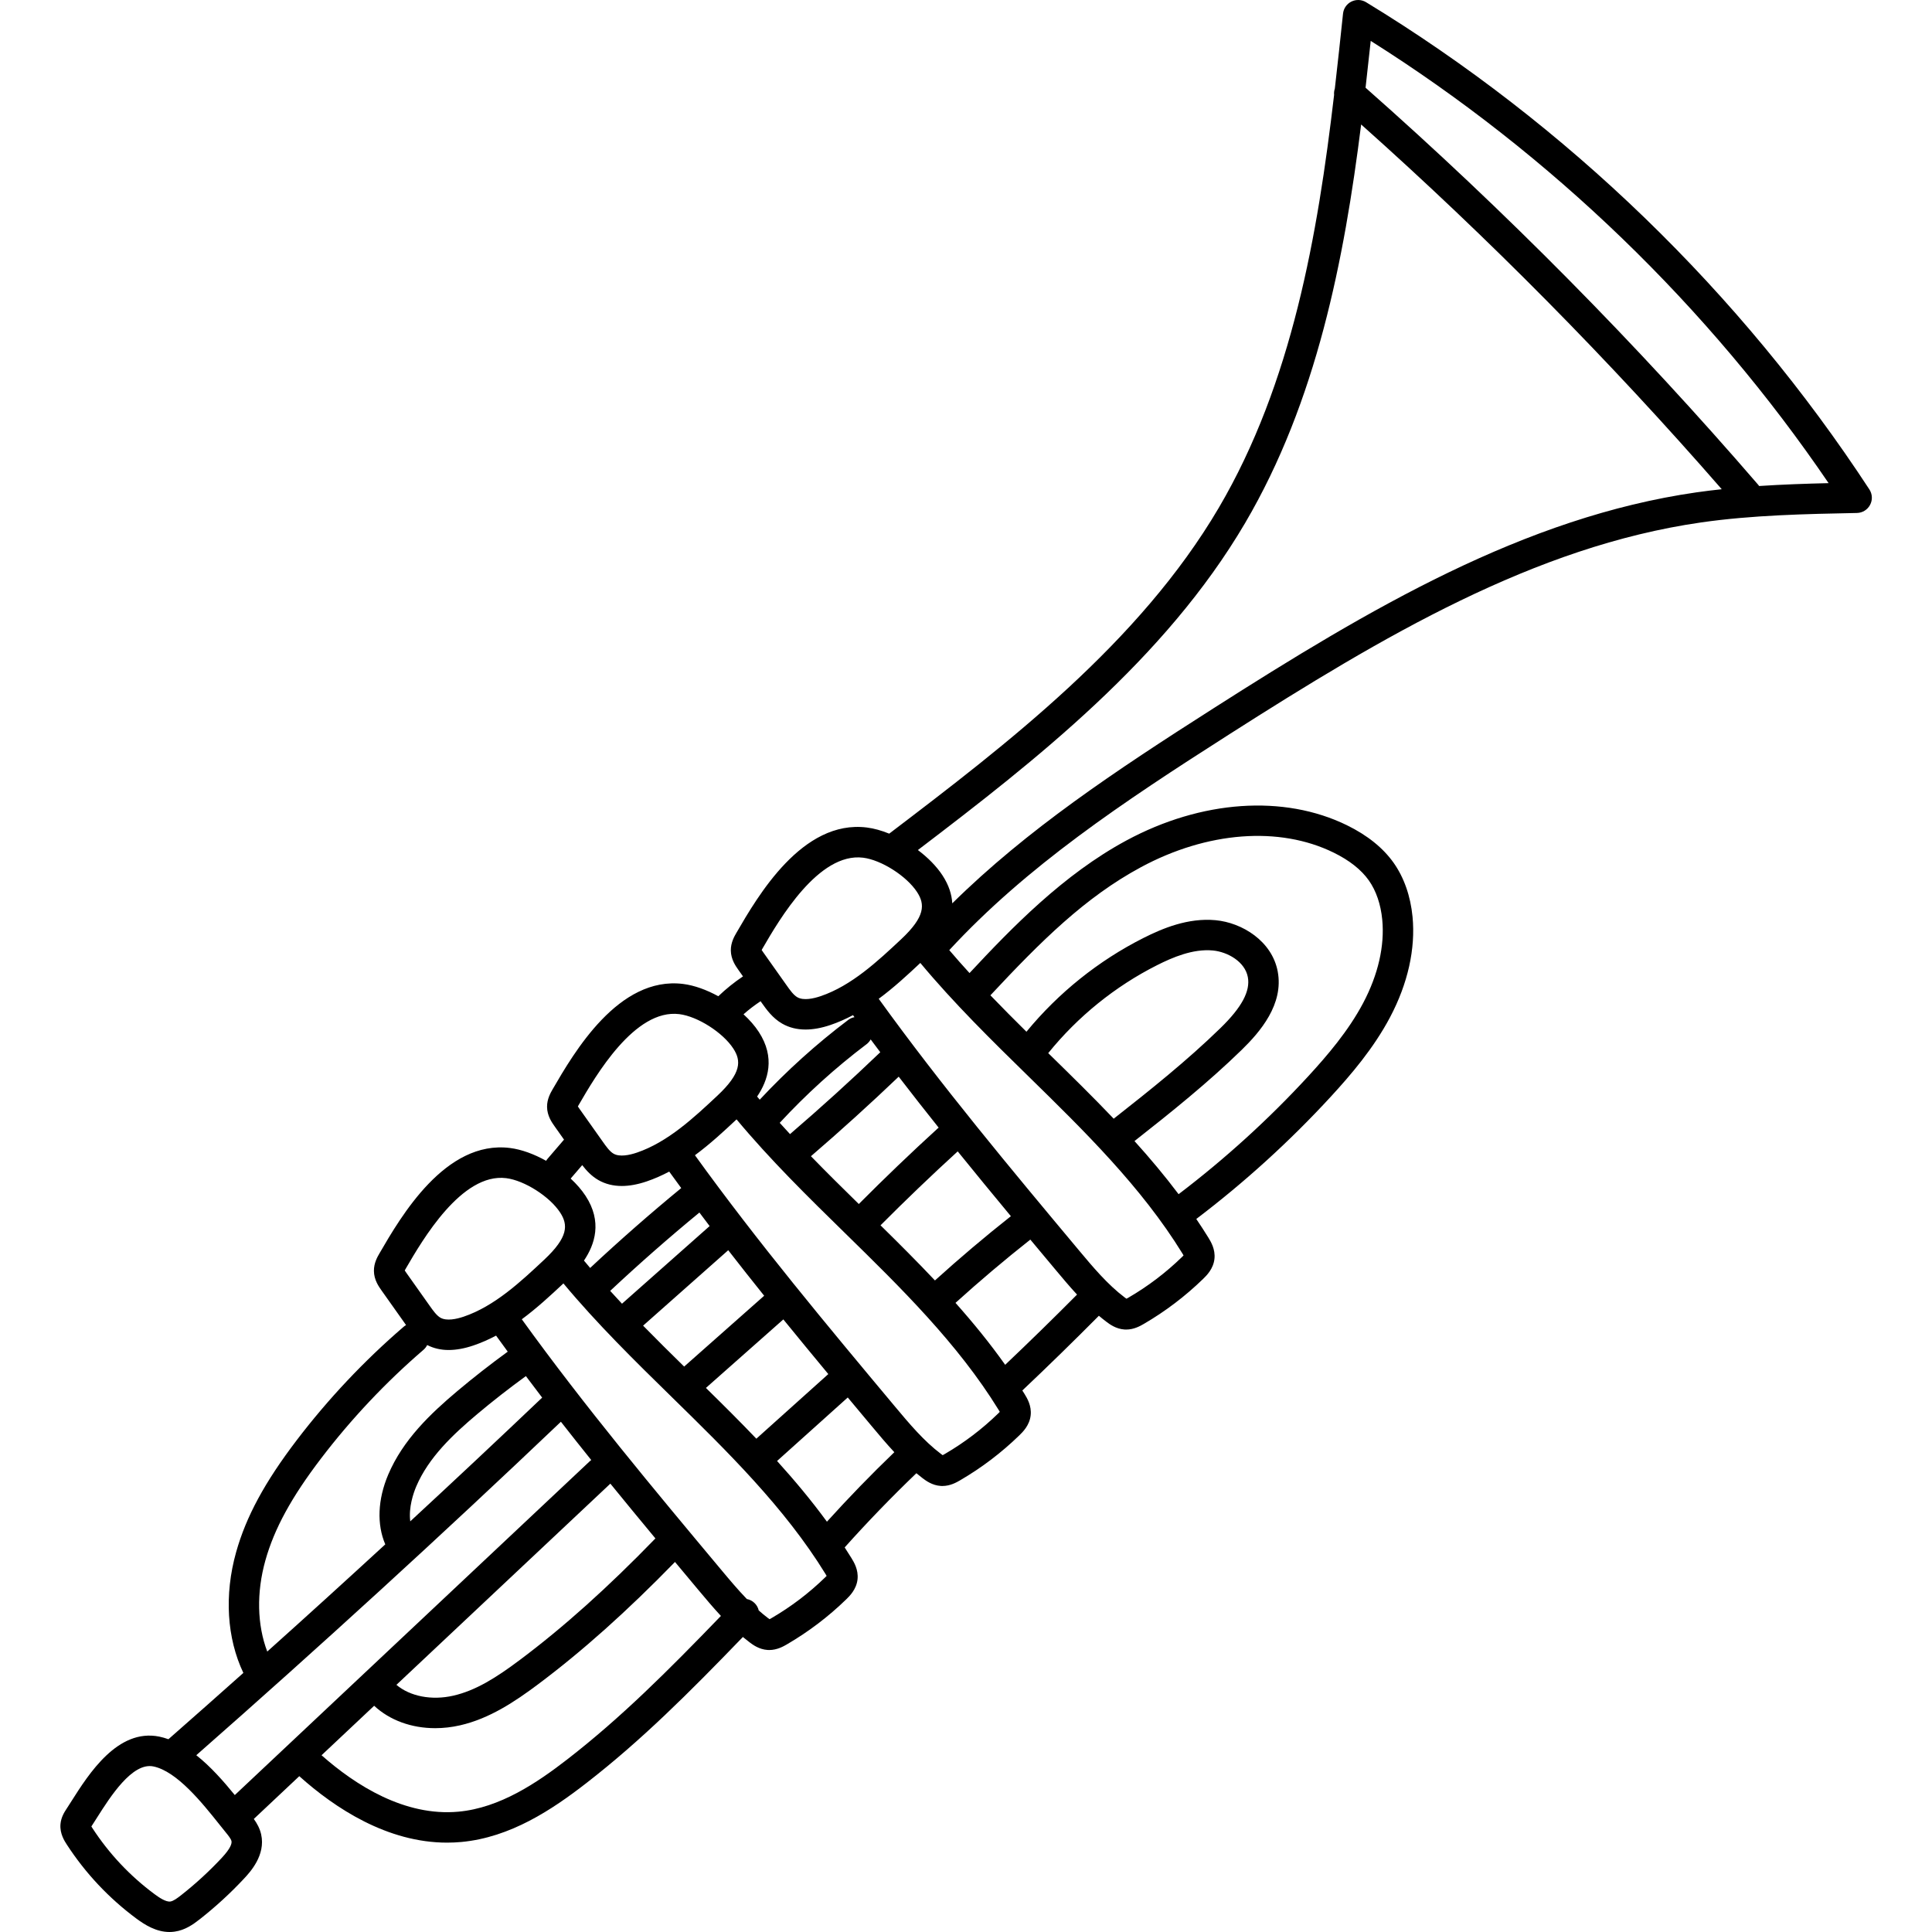 <svg height="512pt" viewBox="-16 0 512 512.002" width="512pt" xmlns="http://www.w3.org/2000/svg"><path d="m479.406 129.703c-34.078-52.102-80.203-96.75-133.383-129.117-1.18-.715-2.645-.781-3.883-.168-1.238.609-2.078 1.816-2.223 3.188-.688 6.516-1.395 13.16-2.172 19.883-.184.539-.246 1.105-.195 1.664-4.348 37.027-11.129 76.359-30.551 109.406-21.055 35.82-56.207 62.676-87.348 86.367-2.004-.816-4.012-1.387-5.91-1.625-17.129-2.156-28.926 18.168-34.598 27.934-.523.898-1.488 2.562-1.465 4.645.027 2.359 1.27 4.117 2.012 5.164l1.211 1.711c-2.328 1.562-4.52 3.324-6.543 5.262-3.086-1.695-6.34-2.883-9.316-3.258-17.129-2.148-28.93 18.172-34.602 27.934-.52.898-1.484 2.562-1.465 4.645.027 2.363 1.27 4.117 2.012 5.164l2.484 3.512-4.453 5.184c-.117.133-.203.281-.297.426-3.156-1.77-6.508-3.008-9.566-3.391-17.129-2.152-28.93 18.168-34.598 27.934-.523.895-1.492 2.562-1.465 4.645.023 2.367 1.27 4.117 2.008 5.164l6.168 8.703c.109.156.227.32.34.484-.223.125-.441.273-.641.449-10.438 8.98-19.965 19.086-28.316 30.031-8.473 11.113-13.434 20.27-16.078 29.699-3.18 11.328-2.457 22.809 1.918 32-6.613 5.895-13.23 11.762-19.859 17.574-.801-.281-1.609-.531-2.434-.695-11.008-2.211-18.676 9.879-23.258 17.102-.469.738-.91 1.438-1.324 2.066-.539.824-1.441 2.203-1.594 4.059-.203 2.492 1.078 4.461 1.695 5.406 4.938 7.59 11.133 14.18 18.402 19.578 2.293 1.703 5.301 3.574 8.797 3.574.441 0 .895-.031 1.348-.098 2.789-.387 4.926-1.914 6.707-3.312 4.152-3.262 8.09-6.875 11.695-10.738 1.582-1.695 5.781-6.195 4.539-11.723-.363-1.605-1.102-2.918-1.945-4.09l12.051-11.336c9.465 8.488 23.324 17.613 39.164 17.613 1.246 0 2.508-.055 3.777-.172 13.027-1.211 24.051-8.562 33.113-15.594 14.539-11.277 27.09-23.793 41.504-38.734.574.477 1.16.949 1.762 1.402.816.617 2.516 1.898 4.797 2.039.145.008.285.012.422.012 2.109 0 3.785-.973 4.711-1.512 5.691-3.316 10.973-7.324 15.699-11.918.875-.855 2.699-2.629 2.992-5.297.281-2.555-.961-4.578-1.629-5.664-.582-.945-1.176-1.871-1.777-2.797 6.059-6.773 12.438-13.367 19-19.664.547.453 1.098.898 1.668 1.332.816.613 2.516 1.895 4.801 2.039.141.008.281.012.418.012 2.113 0 3.785-.977 4.711-1.512 5.691-3.316 10.973-7.324 15.699-11.922.875-.852 2.699-2.625 2.992-5.293.285-2.555-.961-4.578-1.629-5.668-.188-.309-.391-.605-.582-.914 6.844-6.469 13.648-13.117 20.289-19.805.652.551 1.316 1.086 2.004 1.605.816.613 2.516 1.895 4.797 2.039.145.008.285.012.422.012 2.113 0 3.785-.977 4.711-1.512 5.691-3.316 10.973-7.328 15.699-11.922.875-.852 2.699-2.625 2.992-5.293.285-2.555-.961-4.578-1.629-5.668-1.023-1.664-2.094-3.297-3.184-4.91 12.777-9.699 24.762-20.582 35.629-32.391 5.328-5.797 11.367-12.832 15.723-21.074 4.719-8.922 6.777-18.133 5.957-26.633-.527-5.453-2.254-10.387-4.992-14.266-2.801-3.969-6.973-7.328-12.398-9.984-16.727-8.184-38.582-6.672-58.453 4.047-16.664 8.988-30.355 23.109-41.559 35.129-1.828-2-3.621-4.027-5.367-6.078 20.496-22.18 45.77-39.055 74.281-57.242 40.672-25.941 80.836-49.754 124.938-56.098 13.605-1.957 27.695-2.238 41.32-2.512 1.469-.027 2.801-.852 3.484-2.148.691-1.297.617-2.863-.184-4.09zm-293.289 121.582c4.426-7.621 14.824-25.457 26.625-23.984 4.84.605 11.52 4.863 14.289 9.105 2.137 3.277 2.176 6.512-4.219 12.508-6.16 5.77-13.141 12.312-21.344 15.086-1.906.645-4.527 1.219-6.164.281-1.02-.582-1.961-1.91-2.867-3.195l-6.164-8.703c-.102-.141-.289-.406-.422-.621.09-.18.207-.379.266-.477zm31.234 73.438c6.637-6.668 13.508-13.254 20.453-19.594 4.676 5.781 9.383 11.504 14.09 17.176-6.871 5.426-13.633 11.152-20.121 17.027-4.719-5-9.574-9.844-14.422-14.609zm15.23-25.746c-7.129 6.5-14.176 13.258-20.988 20.102-4.234-4.148-8.504-8.359-12.684-12.668 7.902-6.797 15.719-13.883 23.258-21.082 3.484 4.543 7.027 9.043 10.594 13.516-.059.047-.121.082-.18.133zm-15.363-20.062c-7.719 7.395-15.742 14.672-23.855 21.637-.914-.992-1.828-1.984-2.727-2.988 7.023-7.598 14.758-14.609 23.016-20.844.465-.352.824-.785 1.09-1.262.84 1.141 1.695 2.27 2.547 3.402-.023.023-.051.035-.07.055zm-31.656-13.582.293.414c1.285 1.812 2.883 4.066 5.441 5.531 1.816 1.039 3.883 1.559 6.184 1.559 2.016 0 4.211-.398 6.574-1.195 2.098-.711 4.09-1.602 6.004-2.617.129.18.258.355.387.535-.582.113-1.145.344-1.648.723-8.398 6.34-16.277 13.449-23.461 21.145-.227-.277-.465-.551-.691-.828 2.895-4.285 4.895-10.312.438-17.141-1.059-1.621-2.445-3.199-4.039-4.66 1.418-1.262 2.938-2.414 4.52-3.465zm-48.148 27.41c4.426-7.621 14.781-25.473 26.625-23.984 4.84.605 11.52 4.863 14.289 9.105 2.141 3.277 2.176 6.512-4.219 12.508-6.16 5.77-13.141 12.312-21.344 15.09-1.906.645-4.527 1.215-6.164.277-1.02-.582-1.961-1.91-2.867-3.191l-6.168-8.707c-.098-.137-.285-.402-.422-.621.098-.184.215-.387.27-.477zm33.664 75.074 20.516-18.16c3.961 4.867 7.938 9.695 11.918 14.488l-19.07 17.125c-4.387-4.594-8.879-9.055-13.363-13.453zm-5.77-5.66c-3.633-3.559-7.281-7.168-10.879-10.844l22.562-19.992c3.148 4.051 6.32 8.074 9.523 12.066zm-16.473-16.66c-1.055-1.129-2.098-2.262-3.129-3.402 7.633-7.148 15.562-14.113 23.645-20.762.898 1.199 1.797 2.398 2.707 3.59zm-10.539-36.727c1.09 1.422 2.438 2.902 4.297 3.969 1.816 1.039 3.883 1.559 6.184 1.559 2.016 0 4.211-.402 6.574-1.199 2.098-.711 4.09-1.602 6-2.613 1.055 1.461 2.117 2.914 3.184 4.367-8.246 6.777-16.344 13.879-24.137 21.168-.551-.648-1.102-1.297-1.641-1.953 2.898-4.281 4.898-10.309.438-17.137-1.043-1.598-2.402-3.152-3.961-4.598zm-47.035 27.918c.094-.176.211-.375.266-.477 4.426-7.621 14.816-25.461 26.625-23.984 4.844.609 11.523 4.863 14.293 9.109 2.137 3.273 2.176 6.508-4.223 12.504-6.16 5.773-13.141 12.316-21.34 15.09-1.91.645-4.527 1.215-6.168.277-1.016-.582-1.957-1.91-2.867-3.195l-6.164-8.703c-.102-.141-.285-.402-.422-.621zm1.461 66.488c-.465-3.742.844-7.492 1.586-9.246 3.246-7.641 9.691-13.734 16.172-19.184 4.152-3.492 8.488-6.867 12.887-10.066 1.434 1.902 2.859 3.809 4.312 5.703-11.527 10.977-23.195 21.918-34.957 32.793zm-38.387 10.34c2.359-8.402 6.902-16.723 14.73-26.984 8.012-10.504 17.148-20.195 27.16-28.812.422-.363.754-.797.984-1.27 1.695.863 3.582 1.316 5.68 1.316 2.016 0 4.211-.398 6.574-1.199 2.098-.711 4.09-1.602 6.004-2.613 1.023 1.422 2.059 2.836 3.094 4.25-4.531 3.297-8.992 6.777-13.27 10.371-7.25 6.094-14.496 13.004-18.402 22.203-2.801 6.594-3.055 13.211-.785 18.496-10.371 9.539-20.801 19.02-31.277 28.406-2.68-7.055-2.891-15.609-.492-24.164zm78.312-36.738c2.664 3.402 5.34 6.789 8.043 10.152-.105.082-.219.148-.316.242l-94.148 88.539c-2.949-3.617-6.367-7.527-10.207-10.559 32.656-28.695 65.148-58.406 96.629-88.375zm25.047 30.922c-12.609 13.012-24.391 23.574-35.984 32.246-6.242 4.672-11.625 8.062-17.574 9.426-5.75 1.316-11.473.184-15.082-2.867l56.699-53.32c3.969 4.879 7.953 9.715 11.941 14.516zm-114.918 84.652c-3.328 3.562-6.953 6.891-10.781 9.898-.953.75-2.039 1.559-2.844 1.672-1.172.168-2.977-1.043-4.219-1.969-6.504-4.828-12.039-10.715-16.457-17.504-.113-.172-.195-.309-.262-.418.059-.09.113-.176.148-.227.434-.664.898-1.391 1.387-2.168 3.473-5.473 9.289-14.625 14.867-13.516 6.254 1.254 13.023 9.734 17.5 15.348.641.805 1.25 1.57 1.828 2.277.504.617 1.262 1.551 1.398 2.152.141.625-.191 1.906-2.566 4.453zm91.652-26.172c-8.148 6.32-17.953 12.918-28.914 13.934-14.27 1.324-27.328-7.027-36.301-14.953l13.941-13.113c4.133 3.852 9.914 5.938 16.176 5.938 2.16 0 4.379-.246 6.605-.758 7.762-1.773 14.492-6.254 20.605-10.828 11.75-8.789 23.656-19.43 36.34-32.465 2.074 2.488 4.148 4.969 6.211 7.438 1.922 2.293 3.875 4.621 5.961 6.867-14.18 14.695-26.508 26.992-40.625 37.941zm68.211-48.121c-4.254 4.137-9.008 7.746-14.137 10.734-.23.133-.418.238-.566.312-.105-.074-.25-.176-.445-.324-.832-.625-1.633-1.301-2.418-1.996-.172-.73-.543-1.422-1.125-1.977-.578-.559-1.285-.902-2.023-1.047-2.324-2.406-4.508-5.004-6.645-7.562-17.91-21.422-36.395-43.559-52.996-66.578 4.016-2.969 7.637-6.324 11.027-9.5 8.902 10.691 18.949 20.551 28.691 30.09 14.723 14.414 29.945 29.316 40.754 46.891.129.207.23.383.312.527-.105.109-.242.25-.43.43zm.508-14.793c-4.105-5.613-8.562-10.949-13.215-16.09l18.734-16.828c2.109 2.527 4.215 5.047 6.312 7.551 1.938 2.324 3.918 4.68 6.031 6.949-6.152 5.914-12.137 12.086-17.863 18.418zm45.379-28.676c-4.254 4.137-9.008 7.746-14.137 10.73-.23.137-.422.242-.566.316-.105-.074-.254-.176-.449-.324-4.578-3.453-8.457-8.094-12.211-12.582-17.918-21.434-36.41-43.582-52.996-66.582 4.016-2.965 7.641-6.324 11.027-9.5 8.902 10.691 18.949 20.555 28.695 30.09 14.719 14.414 29.941 29.316 40.754 46.891.125.207.227.383.309.527-.102.109-.242.254-.426.434zm1.859-12.902c-4.062-5.738-8.508-11.176-13.168-16.414 6.395-5.785 13.059-11.426 19.832-16.77 2.215 2.656 4.43 5.305 6.633 7.938 1.852 2.219 3.738 4.465 5.746 6.637-6.238 6.277-12.621 12.516-19.043 18.609zm46.844-28.555c-4.254 4.133-9.008 7.746-14.137 10.73-.23.137-.422.238-.566.312-.109-.07-.254-.172-.449-.32-4.578-3.453-8.457-8.094-12.211-12.582-17.914-21.434-36.406-43.582-52.996-66.582 4.016-2.965 7.641-6.32 11.027-9.5 8.902 10.691 18.949 20.555 28.695 30.09 14.719 14.414 29.941 29.316 40.754 46.895.125.207.227.379.309.523-.102.109-.242.254-.426.434zm-34.996-53.613c-.148-.141-.293-.285-.441-.43 7.828-9.684 17.738-17.707 28.848-23.309 4.102-2.066 9.488-4.383 14.762-3.895 3.926.363 8.52 2.961 9.289 7.055.695 3.715-1.602 8.004-7.242 13.496-8.824 8.602-18.656 16.453-28.305 24.031-5.539-5.816-11.262-11.418-16.91-16.949zm24.09-49.684c17.59-9.488 36.688-10.945 51.082-3.898 4.199 2.051 7.344 4.539 9.355 7.387 1.934 2.738 3.16 6.332 3.551 10.391.668 6.93-1.078 14.566-5.055 22.09-3.93 7.43-9.551 13.969-14.531 19.387-10.488 11.398-22.055 21.906-34.383 31.281-3.676-4.879-7.602-9.559-11.688-14.082 9.645-7.578 19.465-15.449 28.422-24.176 4.875-4.754 11.172-12.074 9.535-20.762-1.516-8.062-9.43-12.941-16.469-13.594-7.312-.676-14.07 2.168-19.133 4.723-11.895 6-22.527 14.539-30.988 24.836-3.211-3.172-6.41-6.383-9.551-9.652 13.387-14.344 25.109-25.977 39.852-33.93zm147.32-99.367c-45.695 6.57-86.68 30.848-128.125 57.285-25.992 16.578-49.355 32.117-69.152 51.641-.133-2.316-.887-4.797-2.586-7.395-1.578-2.422-3.883-4.742-6.527-6.73 31.043-23.637 65.465-50.5 86.695-86.625 18.996-32.32 26.277-69.852 30.773-105.66 33.758 30.102 65.855 62.574 95.562 96.664-2.219.238-4.434.504-6.641.82zm16.539-1.672c-.066-.094-.121-.191-.195-.277-32.152-37.285-67.168-72.691-104.098-105.273.477-4.172.93-8.312 1.367-12.41 47.812 30.145 89.551 70.461 121.344 117.199-6.094.145-12.254.355-18.418.762zm0 0"/></svg>